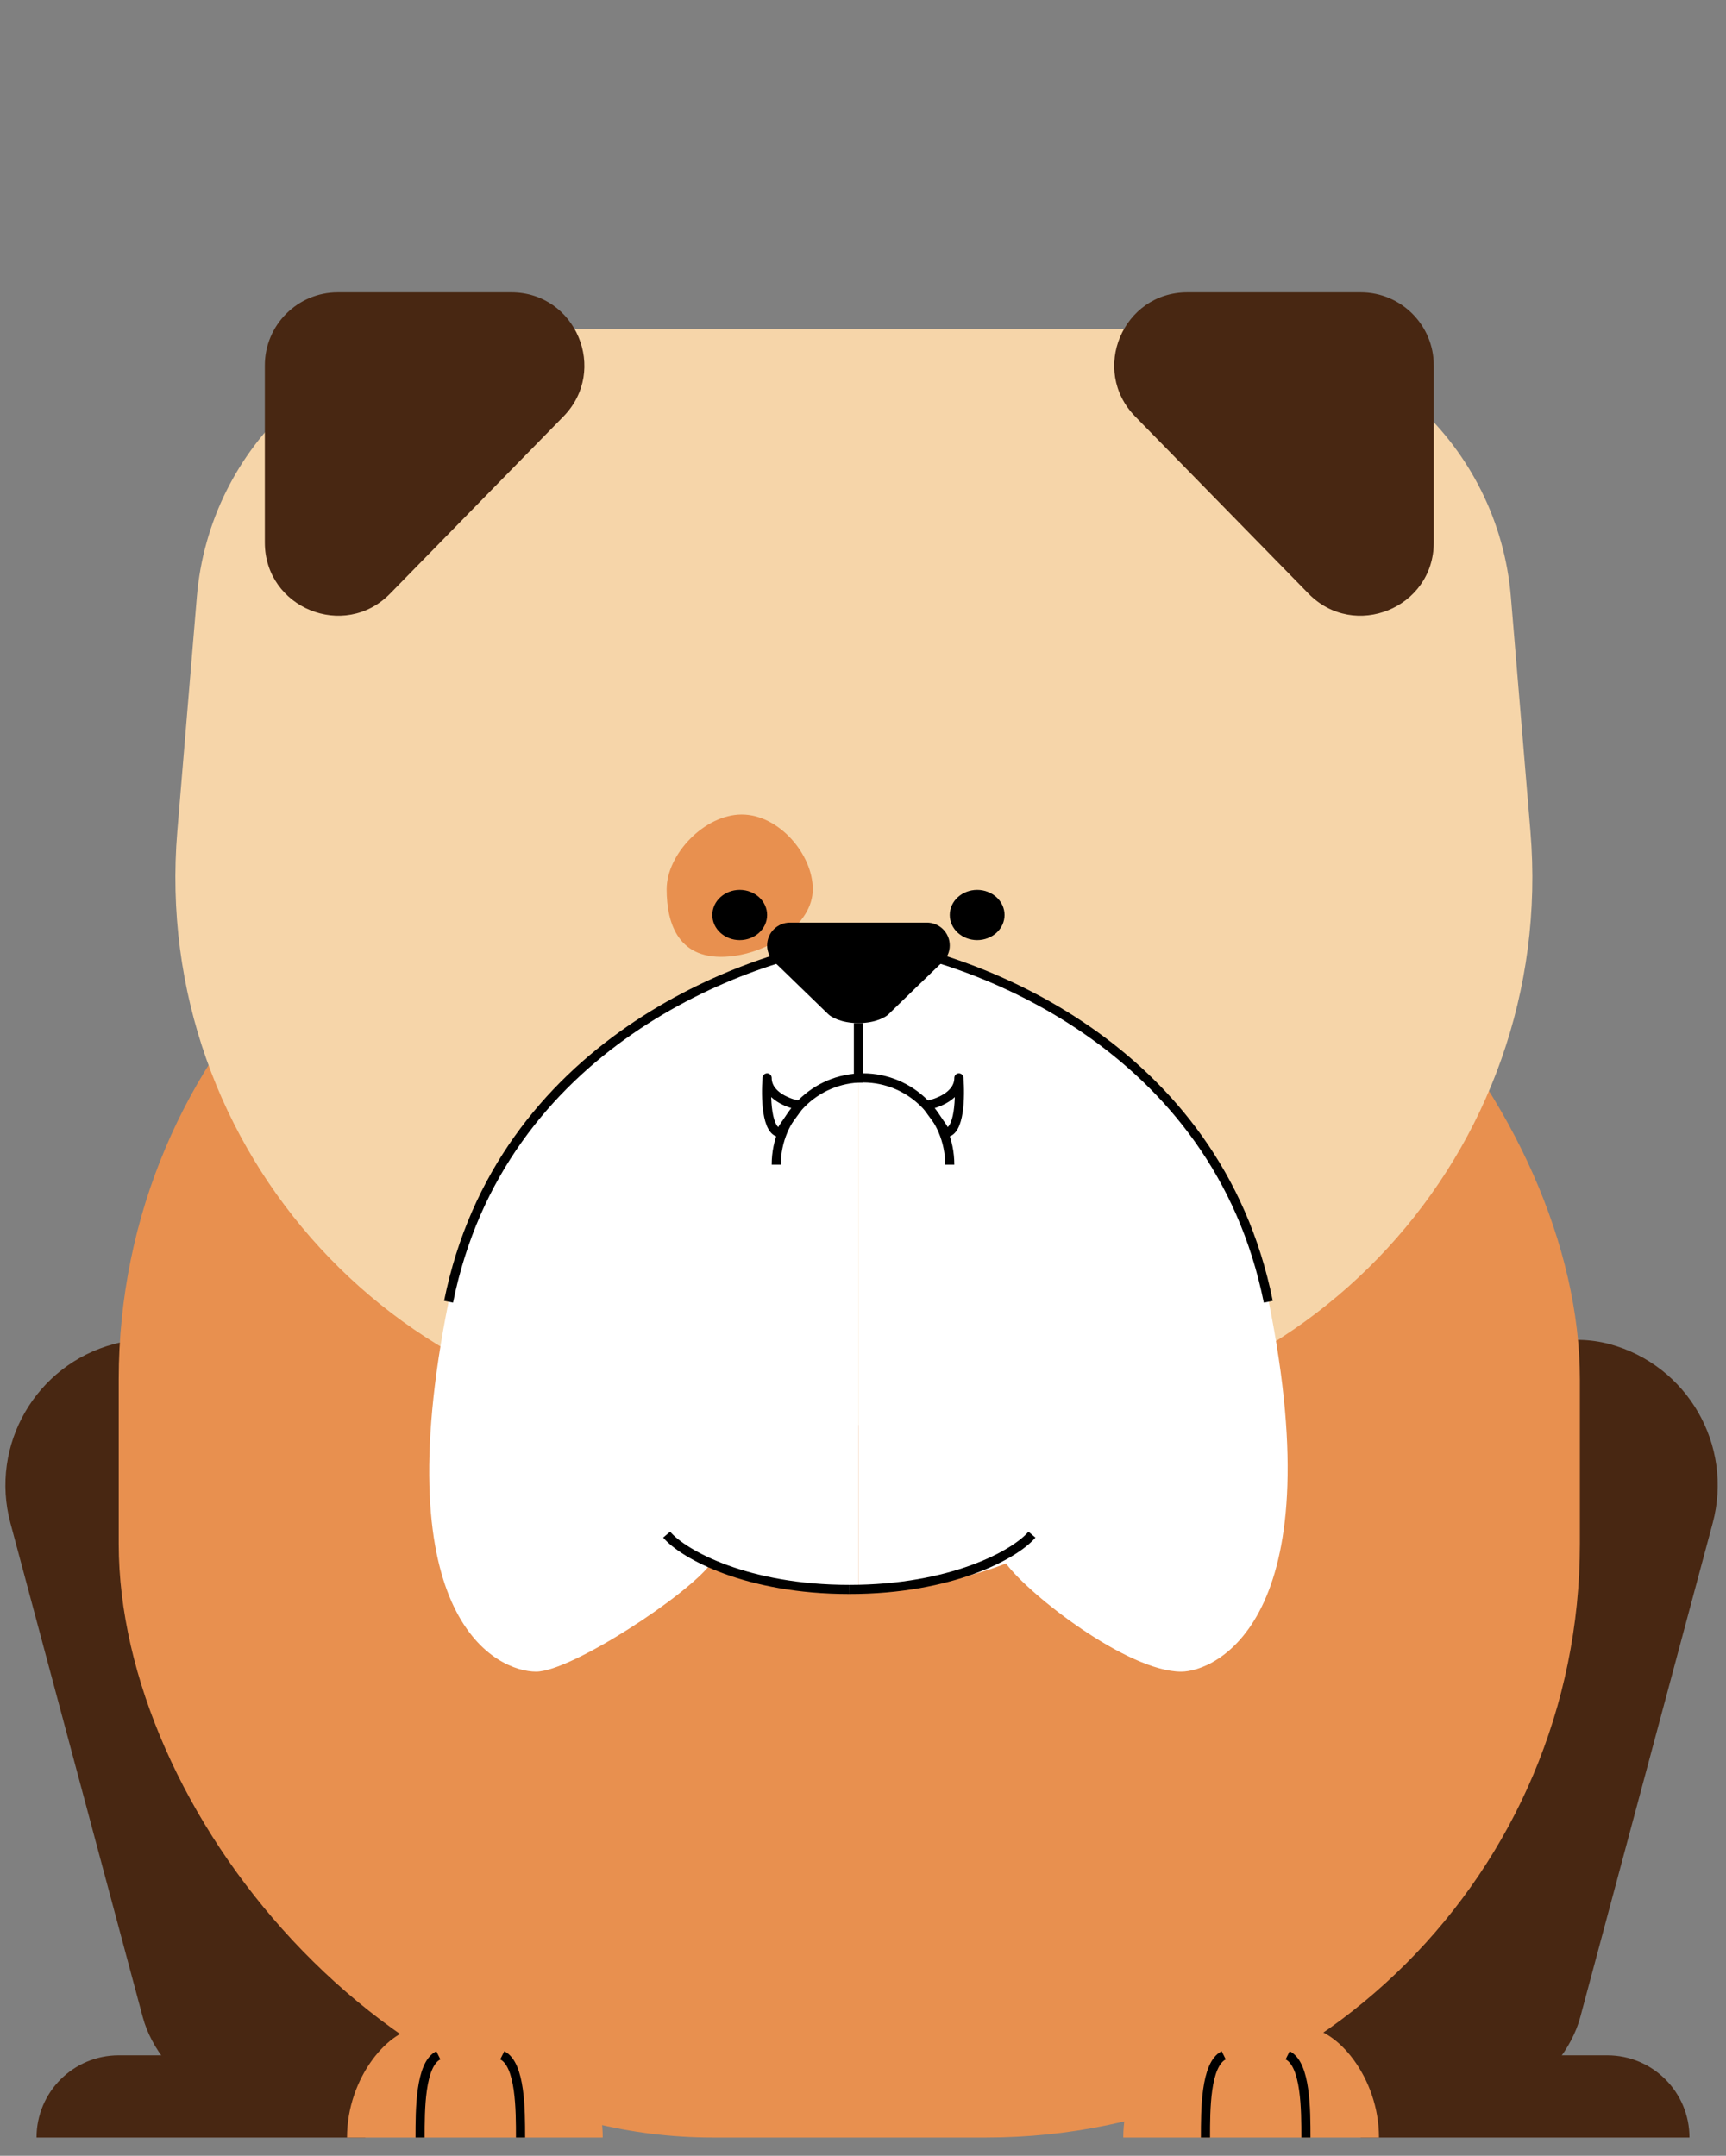 <svg width="189" height="236" viewBox="0 0 189 236" fill="none" xmlns="http://www.w3.org/2000/svg">
    <rect x="0" y="0" width="189" height="236" fill="#808080" stroke="none"/>
    <path d="M4 234C4 229.029 8.029 225 13 225H40V234H4Z" fill="#482712"/>
    <rect x="-3" y="151.282" width="32" height="88" rx="16" transform="rotate(-15 -3 151.282)" fill="#482712"/>
    <path d="M185 234C185 229.029 180.971 225 176 225H149V234H185Z" fill="#482712"/>
    <rect width="32" height="88" rx="16" transform="matrix(-0.966 -0.259 -0.259 0.966 191.686 151.282)"
          fill="#482712"/>
    <rect x="13" y="86" width="160" height="148" rx="65" fill="#E8904F"/>
    <path d="M58 222H46C42.686 222 38 227.373 38 234H66C66 227.373 61.314 222 58 222Z" fill="#E8904F"/>
    <path d="M46 234C46 231 46 226 48 225" stroke="black"/>
    <path d="M57 234C57 231 57 226 55 225" stroke="black"/>
    <path d="M143 222H131C127.686 222 123 227.373 123 234H151C151 227.373 146.314 222 143 222Z" fill="#E8904F"/>
    <path d="M132 234C132 231 132 226 134 225" stroke="black"/>
    <path d="M143 234C143 231 143 226 141 225" stroke="black"/>
    <path d="M21.555 65.343C22.937 48.757 36.801 36 53.444 36H133.556C150.199 36 164.063 48.757 165.445 65.343L167.585 91.017C170.5 125.998 142.894 156 107.792 156H79.208C44.106 156 16.5 125.998 19.415 91.017L21.555 65.343Z"
          fill="#F6D5A9"/>
    <path d="M89 97.344C89 101.182 84.243 104.294 79.919 104.703C74.325 105.232 73 101.182 73 97.344C73 93.505 77.156 89.167 81.216 89.167C85.276 89.167 89 93.505 89 97.344Z"
          fill="#E8904F"/>
    <ellipse cx="81" cy="100.167" rx="3" ry="2.75" fill="black"/>
    <ellipse cx="107" cy="100.167" rx="3" ry="2.75" fill="black"/>
    <path d="M49.119 142.506C54.767 114.457 81.393 104.481 94 103V174.111C86.738 174.111 80.216 172.136 77.863 171.148C75.342 174.605 62.534 183 58.701 183C54.554 183 42.06 177.568 49.119 142.506Z"
          fill="white"/>
    <path d="M138.931 142.506C133.276 114.457 106.621 104.481 94 103V174.111C101.27 174.111 107.799 172.136 110.155 171.148C112.679 174.605 123.493 183 129.339 183C132.99 183 145.998 177.568 138.931 142.506Z"
          fill="white"/>
    <path d="M94 103C81.393 104.481 54.767 114.457 49.119 142.506" stroke="black"/>
    <path d="M73 168C74.833 170.167 81.8 174 93 174" stroke="black"/>
    <path d="M113 168C111.167 170.167 104.2 174 93 174" stroke="black"/>
    <path d="M94 112V118.5" stroke="black"/>
    <path d="M104 127.5C104 122.253 99.747 118 94.5 118C89.253 118 85 122.253 85 127.5" stroke="black"/>
    <path d="M85.5 124C83.9 124 83.833 120 84 118C84 120 86.5 120.833 87.5 121C87 121.833 85.5 123.6 85.5 124Z"
          stroke="black" stroke-linejoin="round"/>
    <path d="M103.5 124C105.1 124 105.166 120 105 118C105 120 102.5 120.833 101.5 121C102 121.833 103.5 123.6 103.5 124Z"
          stroke="black" stroke-linejoin="round"/>
    <path d="M94 103C106.607 104.481 133.232 114.457 138.88 142.506" stroke="black"/>
    <circle cx="86.5" cy="103.5" r="2.5" fill="black"/>
    <circle cx="101.5" cy="103.5" r="2.5" fill="black"/>
    <path d="M101.619 101H86.381L84.476 105L90.667 111C90.984 111.333 92.095 112 94 112C95.905 112 97.016 111.333 97.333 111C97.651 110.667 103.524 105 103.524 105L101.619 101Z"
          fill="black"/>
    <path d="M37 32H55.976C63.062 32 66.65 40.532 61.694 45.596L42.717 64.984C37.703 70.108 29 66.558 29 59.389V40C29 35.582 32.582 32 37 32Z"
          fill="#482712"/>
    <path d="M149 32H130.024C122.938 32 119.35 40.532 124.306 45.596L143.283 64.984C148.297 70.108 157 66.558 157 59.389V40C157 35.582 153.418 32 149 32Z"
          fill="#482712"/>
</svg>
